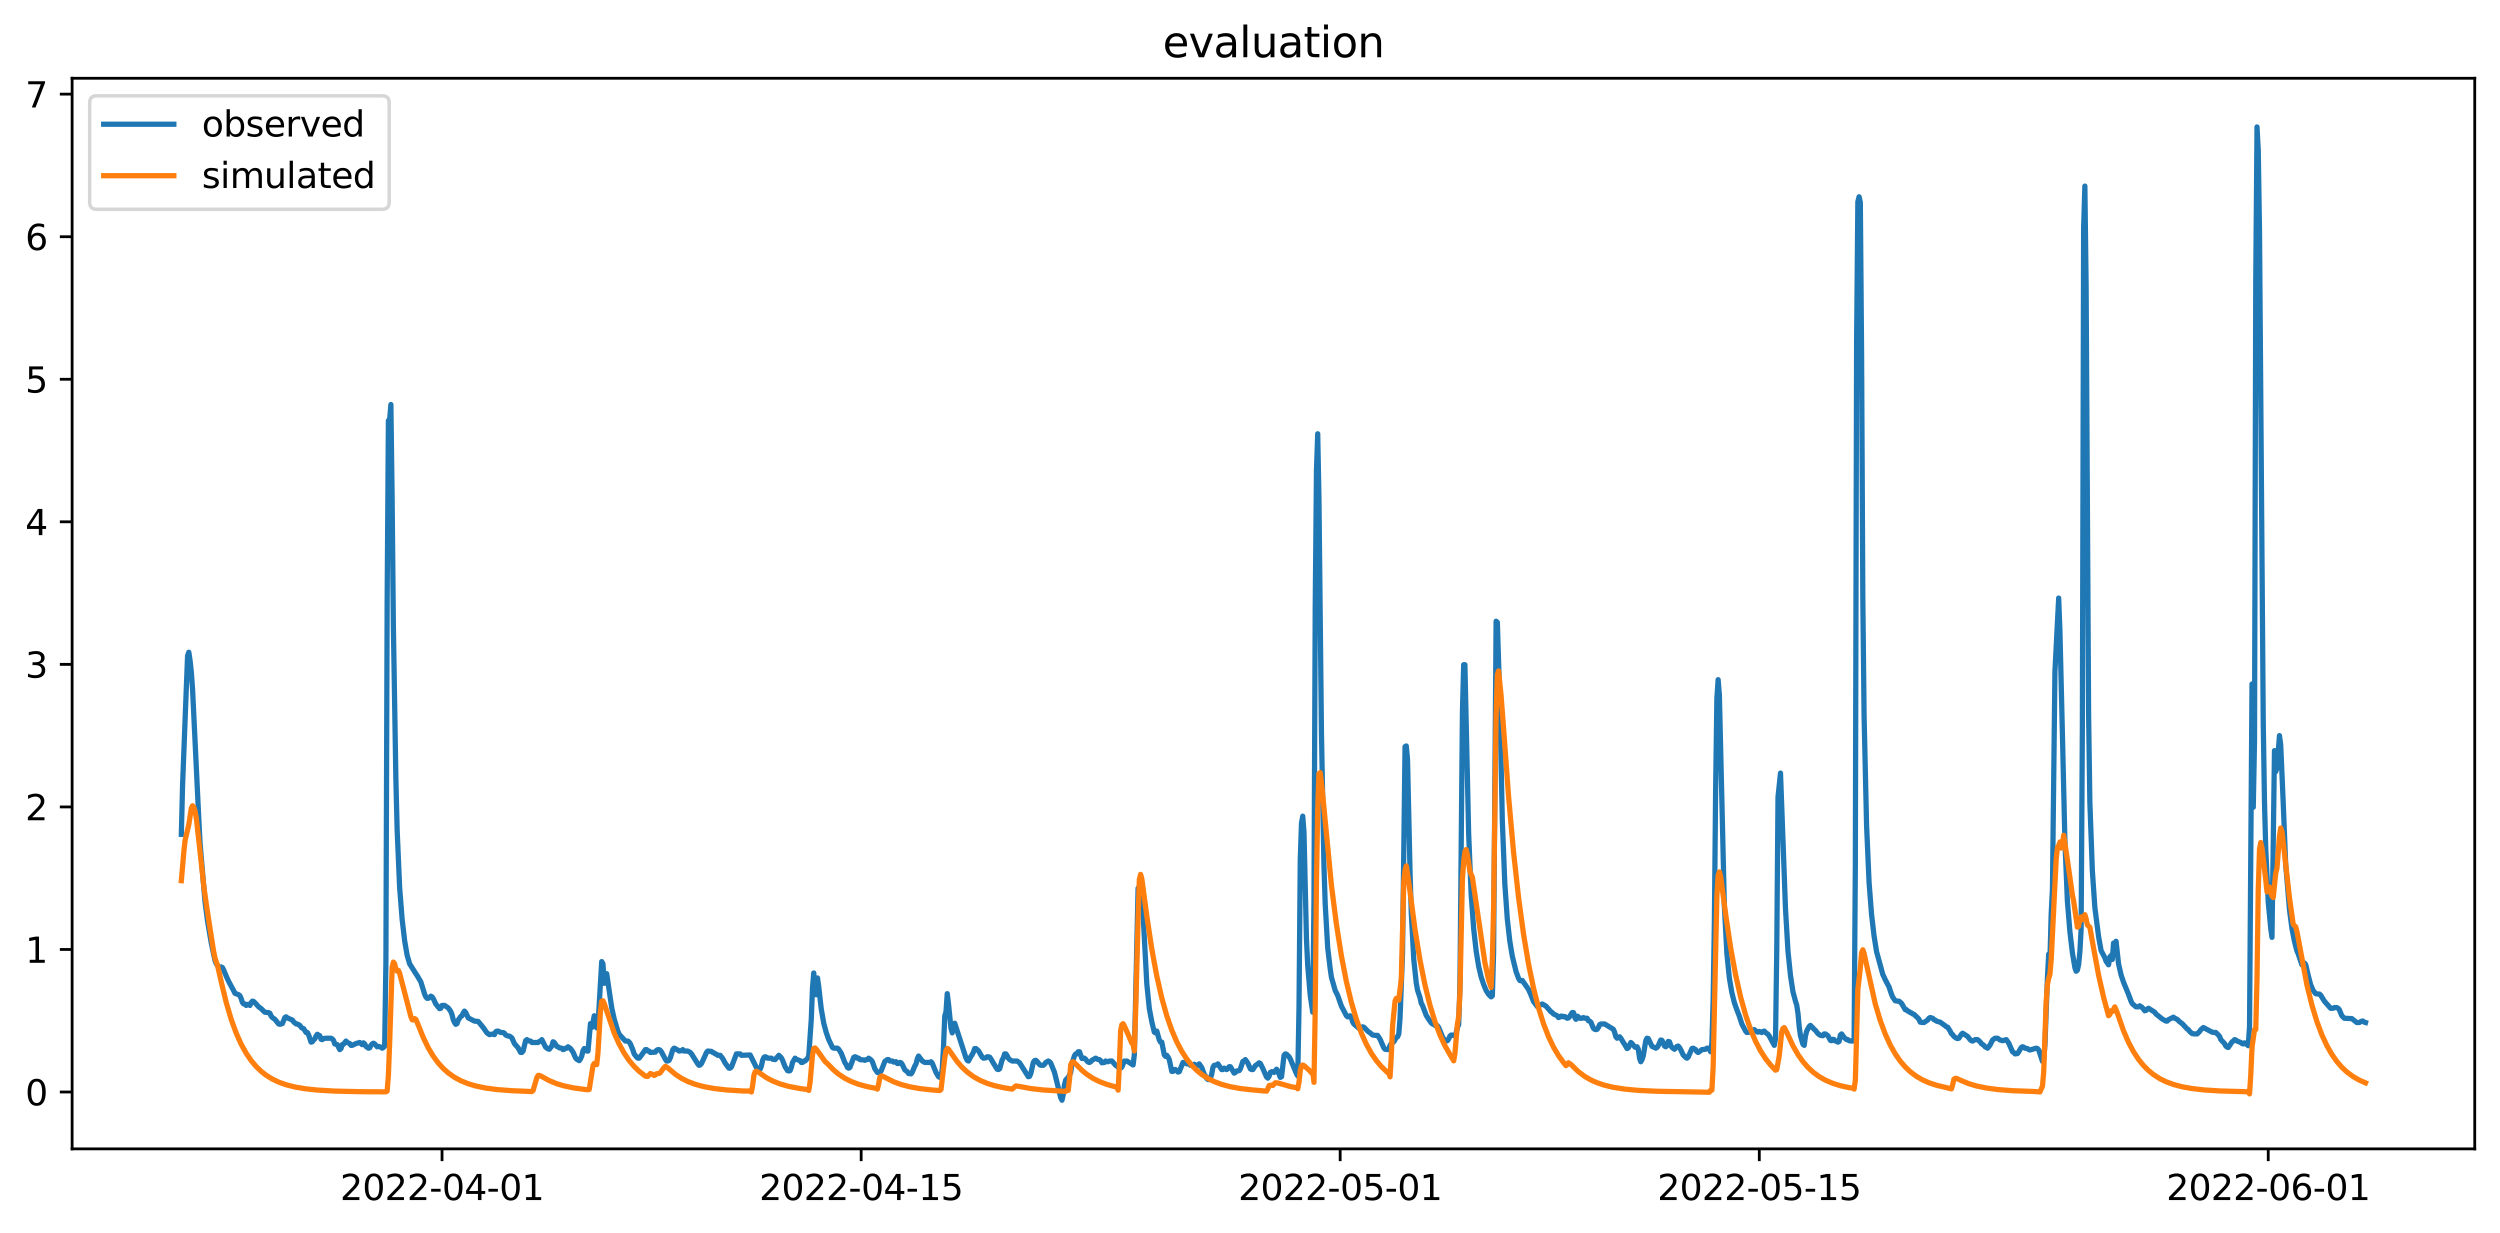 <?xml version="1.0" encoding="utf-8" standalone="no"?>
<!DOCTYPE svg PUBLIC "-//W3C//DTD SVG 1.1//EN"
  "http://www.w3.org/Graphics/SVG/1.1/DTD/svg11.dtd">
<svg xmlns:xlink="http://www.w3.org/1999/xlink" width="712.773pt" height="351.436pt" viewBox="0 0 712.773 351.436" xmlns="http://www.w3.org/2000/svg" version="1.1">
 <defs>
  <style type="text/css">*{stroke-linejoin: round; stroke-linecap: butt}</style>
 </defs>
 <g id="figure_1">
  <g id="patch_1">
   <path d="M 0 351.436 
L 712.773 351.436 
L 712.773 0 
L 0 0 
z
" style="fill: #ffffff"/>
  </g>
  <g id="axes_1">
   <g id="patch_2">
    <path d="M 20.562 327.558 
L 705.572 327.558 
L 705.572 22.318 
L 20.562 22.318 
z
" style="fill: #ffffff"/>
   </g>
   <g id="matplotlib.axis_1">
    <g id="xtick_1">
     <g id="line2d_1">
      <defs>
       <path id="md226754241" d="M 0 0 
L 0 3.5 
" style="stroke: #000000; stroke-width: 0.8"/>
      </defs>
      <g>
       <use xlink:href="#md226754241" x="126.029" y="327.558" style="stroke: #000000; stroke-width: 0.8"/>
      </g>
     </g>
     <g id="text_1">
      <!-- 2022-04-01 -->
      <g transform="translate(96.972 342.157) scale(0.1 -0.1)">
       <defs>
        <path id="DejaVuSans-32" d="M 1228 531 
L 3431 531 
L 3431 0 
L 469 0 
L 469 531 
Q 828 903 1448 1529 
Q 2069 2156 2228 2338 
Q 2531 2678 2651 2914 
Q 2772 3150 2772 3378 
Q 2772 3750 2511 3984 
Q 2250 4219 1831 4219 
Q 1534 4219 1204 4116 
Q 875 4013 500 3803 
L 500 4441 
Q 881 4594 1212 4672 
Q 1544 4750 1819 4750 
Q 2544 4750 2975 4387 
Q 3406 4025 3406 3419 
Q 3406 3131 3298 2873 
Q 3191 2616 2906 2266 
Q 2828 2175 2409 1742 
Q 1991 1309 1228 531 
z
" transform="scale(0.016)"/>
        <path id="DejaVuSans-30" d="M 2034 4250 
Q 1547 4250 1301 3770 
Q 1056 3291 1056 2328 
Q 1056 1369 1301 889 
Q 1547 409 2034 409 
Q 2525 409 2770 889 
Q 3016 1369 3016 2328 
Q 3016 3291 2770 3770 
Q 2525 4250 2034 4250 
z
M 2034 4750 
Q 2819 4750 3233 4129 
Q 3647 3509 3647 2328 
Q 3647 1150 3233 529 
Q 2819 -91 2034 -91 
Q 1250 -91 836 529 
Q 422 1150 422 2328 
Q 422 3509 836 4129 
Q 1250 4750 2034 4750 
z
" transform="scale(0.016)"/>
        <path id="DejaVuSans-2d" d="M 313 2009 
L 1997 2009 
L 1997 1497 
L 313 1497 
L 313 2009 
z
" transform="scale(0.016)"/>
        <path id="DejaVuSans-34" d="M 2419 4116 
L 825 1625 
L 2419 1625 
L 2419 4116 
z
M 2253 4666 
L 3047 4666 
L 3047 1625 
L 3713 1625 
L 3713 1100 
L 3047 1100 
L 3047 0 
L 2419 0 
L 2419 1100 
L 313 1100 
L 313 1709 
L 2253 4666 
z
" transform="scale(0.016)"/>
        <path id="DejaVuSans-31" d="M 794 531 
L 1825 531 
L 1825 4091 
L 703 3866 
L 703 4441 
L 1819 4666 
L 2450 4666 
L 2450 531 
L 3481 531 
L 3481 0 
L 794 0 
L 794 531 
z
" transform="scale(0.016)"/>
       </defs>
       <use xlink:href="#DejaVuSans-32"/>
       <use xlink:href="#DejaVuSans-30" x="63.623"/>
       <use xlink:href="#DejaVuSans-32" x="127.246"/>
       <use xlink:href="#DejaVuSans-32" x="190.869"/>
       <use xlink:href="#DejaVuSans-2d" x="254.492"/>
       <use xlink:href="#DejaVuSans-30" x="290.576"/>
       <use xlink:href="#DejaVuSans-34" x="354.199"/>
       <use xlink:href="#DejaVuSans-2d" x="417.822"/>
       <use xlink:href="#DejaVuSans-30" x="453.906"/>
       <use xlink:href="#DejaVuSans-31" x="517.529"/>
      </g>
     </g>
    </g>
    <g id="xtick_2">
     <g id="line2d_2">
      <g>
       <use xlink:href="#md226754241" x="245.526" y="327.558" style="stroke: #000000; stroke-width: 0.8"/>
      </g>
     </g>
     <g id="text_2">
      <!-- 2022-04-15 -->
      <g transform="translate(216.469 342.157) scale(0.1 -0.1)">
       <defs>
        <path id="DejaVuSans-35" d="M 691 4666 
L 3169 4666 
L 3169 4134 
L 1269 4134 
L 1269 2991 
Q 1406 3038 1543 3061 
Q 1681 3084 1819 3084 
Q 2600 3084 3056 2656 
Q 3513 2228 3513 1497 
Q 3513 744 3044 326 
Q 2575 -91 1722 -91 
Q 1428 -91 1123 -41 
Q 819 9 494 109 
L 494 744 
Q 775 591 1075 516 
Q 1375 441 1709 441 
Q 2250 441 2565 725 
Q 2881 1009 2881 1497 
Q 2881 1984 2565 2268 
Q 2250 2553 1709 2553 
Q 1456 2553 1204 2497 
Q 953 2441 691 2322 
L 691 4666 
z
" transform="scale(0.016)"/>
       </defs>
       <use xlink:href="#DejaVuSans-32"/>
       <use xlink:href="#DejaVuSans-30" x="63.623"/>
       <use xlink:href="#DejaVuSans-32" x="127.246"/>
       <use xlink:href="#DejaVuSans-32" x="190.869"/>
       <use xlink:href="#DejaVuSans-2d" x="254.492"/>
       <use xlink:href="#DejaVuSans-30" x="290.576"/>
       <use xlink:href="#DejaVuSans-34" x="354.199"/>
       <use xlink:href="#DejaVuSans-2d" x="417.822"/>
       <use xlink:href="#DejaVuSans-31" x="453.906"/>
       <use xlink:href="#DejaVuSans-35" x="517.529"/>
      </g>
     </g>
    </g>
    <g id="xtick_3">
     <g id="line2d_3">
      <g>
       <use xlink:href="#md226754241" x="382.095" y="327.558" style="stroke: #000000; stroke-width: 0.8"/>
      </g>
     </g>
     <g id="text_3">
      <!-- 2022-05-01 -->
      <g transform="translate(353.037 342.157) scale(0.1 -0.1)">
       <use xlink:href="#DejaVuSans-32"/>
       <use xlink:href="#DejaVuSans-30" x="63.623"/>
       <use xlink:href="#DejaVuSans-32" x="127.246"/>
       <use xlink:href="#DejaVuSans-32" x="190.869"/>
       <use xlink:href="#DejaVuSans-2d" x="254.492"/>
       <use xlink:href="#DejaVuSans-30" x="290.576"/>
       <use xlink:href="#DejaVuSans-35" x="354.199"/>
       <use xlink:href="#DejaVuSans-2d" x="417.822"/>
       <use xlink:href="#DejaVuSans-30" x="453.906"/>
       <use xlink:href="#DejaVuSans-31" x="517.529"/>
      </g>
     </g>
    </g>
    <g id="xtick_4">
     <g id="line2d_4">
      <g>
       <use xlink:href="#md226754241" x="501.592" y="327.558" style="stroke: #000000; stroke-width: 0.8"/>
      </g>
     </g>
     <g id="text_4">
      <!-- 2022-05-15 -->
      <g transform="translate(472.534 342.157) scale(0.1 -0.1)">
       <use xlink:href="#DejaVuSans-32"/>
       <use xlink:href="#DejaVuSans-30" x="63.623"/>
       <use xlink:href="#DejaVuSans-32" x="127.246"/>
       <use xlink:href="#DejaVuSans-32" x="190.869"/>
       <use xlink:href="#DejaVuSans-2d" x="254.492"/>
       <use xlink:href="#DejaVuSans-30" x="290.576"/>
       <use xlink:href="#DejaVuSans-35" x="354.199"/>
       <use xlink:href="#DejaVuSans-2d" x="417.822"/>
       <use xlink:href="#DejaVuSans-31" x="453.906"/>
       <use xlink:href="#DejaVuSans-35" x="517.529"/>
      </g>
     </g>
    </g>
    <g id="xtick_5">
     <g id="line2d_5">
      <g>
       <use xlink:href="#md226754241" x="646.695" y="327.558" style="stroke: #000000; stroke-width: 0.8"/>
      </g>
     </g>
     <g id="text_5">
      <!-- 2022-06-01 -->
      <g transform="translate(617.637 342.157) scale(0.1 -0.1)">
       <defs>
        <path id="DejaVuSans-36" d="M 2113 2584 
Q 1688 2584 1439 2293 
Q 1191 2003 1191 1497 
Q 1191 994 1439 701 
Q 1688 409 2113 409 
Q 2538 409 2786 701 
Q 3034 994 3034 1497 
Q 3034 2003 2786 2293 
Q 2538 2584 2113 2584 
z
M 3366 4563 
L 3366 3988 
Q 3128 4100 2886 4159 
Q 2644 4219 2406 4219 
Q 1781 4219 1451 3797 
Q 1122 3375 1075 2522 
Q 1259 2794 1537 2939 
Q 1816 3084 2150 3084 
Q 2853 3084 3261 2657 
Q 3669 2231 3669 1497 
Q 3669 778 3244 343 
Q 2819 -91 2113 -91 
Q 1303 -91 875 529 
Q 447 1150 447 2328 
Q 447 3434 972 4092 
Q 1497 4750 2381 4750 
Q 2619 4750 2861 4703 
Q 3103 4656 3366 4563 
z
" transform="scale(0.016)"/>
       </defs>
       <use xlink:href="#DejaVuSans-32"/>
       <use xlink:href="#DejaVuSans-30" x="63.623"/>
       <use xlink:href="#DejaVuSans-32" x="127.246"/>
       <use xlink:href="#DejaVuSans-32" x="190.869"/>
       <use xlink:href="#DejaVuSans-2d" x="254.492"/>
       <use xlink:href="#DejaVuSans-30" x="290.576"/>
       <use xlink:href="#DejaVuSans-36" x="354.199"/>
       <use xlink:href="#DejaVuSans-2d" x="417.822"/>
       <use xlink:href="#DejaVuSans-30" x="453.906"/>
       <use xlink:href="#DejaVuSans-31" x="517.529"/>
      </g>
     </g>
    </g>
   </g>
   <g id="matplotlib.axis_2">
    <g id="ytick_1">
     <g id="line2d_6">
      <defs>
       <path id="m9dbd2b0f3a" d="M 0 0 
L -3.5 0 
" style="stroke: #000000; stroke-width: 0.8"/>
      </defs>
      <g>
       <use xlink:href="#m9dbd2b0f3a" x="20.562" y="311.347" style="stroke: #000000; stroke-width: 0.8"/>
      </g>
     </g>
     <g id="text_6">
      <!-- 0 -->
      <g transform="translate(7.2 315.146) scale(0.1 -0.1)">
       <use xlink:href="#DejaVuSans-30"/>
      </g>
     </g>
    </g>
    <g id="ytick_2">
     <g id="line2d_7">
      <g>
       <use xlink:href="#m9dbd2b0f3a" x="20.562" y="270.703" style="stroke: #000000; stroke-width: 0.8"/>
      </g>
     </g>
     <g id="text_7">
      <!-- 1 -->
      <g transform="translate(7.2 274.503) scale(0.1 -0.1)">
       <use xlink:href="#DejaVuSans-31"/>
      </g>
     </g>
    </g>
    <g id="ytick_3">
     <g id="line2d_8">
      <g>
       <use xlink:href="#m9dbd2b0f3a" x="20.562" y="230.06" style="stroke: #000000; stroke-width: 0.8"/>
      </g>
     </g>
     <g id="text_8">
      <!-- 2 -->
      <g transform="translate(7.2 233.86) scale(0.1 -0.1)">
       <use xlink:href="#DejaVuSans-32"/>
      </g>
     </g>
    </g>
    <g id="ytick_4">
     <g id="line2d_9">
      <g>
       <use xlink:href="#m9dbd2b0f3a" x="20.562" y="189.417" style="stroke: #000000; stroke-width: 0.8"/>
      </g>
     </g>
     <g id="text_9">
      <!-- 3 -->
      <g transform="translate(7.2 193.216) scale(0.1 -0.1)">
       <defs>
        <path id="DejaVuSans-33" d="M 2597 2516 
Q 3050 2419 3304 2112 
Q 3559 1806 3559 1356 
Q 3559 666 3084 287 
Q 2609 -91 1734 -91 
Q 1441 -91 1130 -33 
Q 819 25 488 141 
L 488 750 
Q 750 597 1062 519 
Q 1375 441 1716 441 
Q 2309 441 2620 675 
Q 2931 909 2931 1356 
Q 2931 1769 2642 2001 
Q 2353 2234 1838 2234 
L 1294 2234 
L 1294 2753 
L 1863 2753 
Q 2328 2753 2575 2939 
Q 2822 3125 2822 3475 
Q 2822 3834 2567 4026 
Q 2313 4219 1838 4219 
Q 1578 4219 1281 4162 
Q 984 4106 628 3988 
L 628 4550 
Q 988 4650 1302 4700 
Q 1616 4750 1894 4750 
Q 2613 4750 3031 4423 
Q 3450 4097 3450 3541 
Q 3450 3153 3228 2886 
Q 3006 2619 2597 2516 
z
" transform="scale(0.016)"/>
       </defs>
       <use xlink:href="#DejaVuSans-33"/>
      </g>
     </g>
    </g>
    <g id="ytick_5">
     <g id="line2d_10">
      <g>
       <use xlink:href="#m9dbd2b0f3a" x="20.562" y="148.774" style="stroke: #000000; stroke-width: 0.8"/>
      </g>
     </g>
     <g id="text_10">
      <!-- 4 -->
      <g transform="translate(7.2 152.573) scale(0.1 -0.1)">
       <use xlink:href="#DejaVuSans-34"/>
      </g>
     </g>
    </g>
    <g id="ytick_6">
     <g id="line2d_11">
      <g>
       <use xlink:href="#m9dbd2b0f3a" x="20.562" y="108.131" style="stroke: #000000; stroke-width: 0.8"/>
      </g>
     </g>
     <g id="text_11">
      <!-- 5 -->
      <g transform="translate(7.2 111.93) scale(0.1 -0.1)">
       <use xlink:href="#DejaVuSans-35"/>
      </g>
     </g>
    </g>
    <g id="ytick_7">
     <g id="line2d_12">
      <g>
       <use xlink:href="#m9dbd2b0f3a" x="20.562" y="67.488" style="stroke: #000000; stroke-width: 0.8"/>
      </g>
     </g>
     <g id="text_12">
      <!-- 6 -->
      <g transform="translate(7.2 71.287) scale(0.1 -0.1)">
       <use xlink:href="#DejaVuSans-36"/>
      </g>
     </g>
    </g>
    <g id="ytick_8">
     <g id="line2d_13">
      <g>
       <use xlink:href="#m9dbd2b0f3a" x="20.562" y="26.845" style="stroke: #000000; stroke-width: 0.8"/>
      </g>
     </g>
     <g id="text_13">
      <!-- 7 -->
      <g transform="translate(7.2 30.644) scale(0.1 -0.1)">
       <defs>
        <path id="DejaVuSans-37" d="M 525 4666 
L 3525 4666 
L 3525 4397 
L 1831 0 
L 1172 0 
L 2766 4134 
L 525 4134 
L 525 4666 
z
" transform="scale(0.016)"/>
       </defs>
       <use xlink:href="#DejaVuSans-37"/>
      </g>
     </g>
    </g>
   </g>
   <g id="line2d_14">
    <path d="M 51.699 237.884 
L 52.055 223.761 
L 53.478 186.979 
L 53.833 185.963 
L 54.189 188.3 
L 54.544 191.551 
L 54.9 196.53 
L 56.678 233.515 
L 57.034 240.323 
L 58.457 257.19 
L 59.168 262.575 
L 60.235 268.875 
L 61.302 273.853 
L 61.657 274.768 
L 62.369 275.682 
L 63.08 275.682 
L 63.436 275.885 
L 63.791 276.597 
L 64.503 278.324 
L 65.214 279.848 
L 66.636 282.49 
L 66.992 283.201 
L 68.059 283.608 
L 68.415 283.912 
L 68.77 284.725 
L 69.126 285.843 
L 69.482 286.249 
L 69.837 286.249 
L 70.193 286.656 
L 70.549 286.351 
L 70.904 286.351 
L 71.26 286.656 
L 71.616 285.843 
L 71.971 285.437 
L 72.327 285.538 
L 73.038 286.249 
L 73.749 287.062 
L 74.461 287.57 
L 75.172 288.282 
L 75.528 288.586 
L 76.239 288.688 
L 76.595 288.688 
L 76.95 288.891 
L 77.306 289.704 
L 77.661 290.111 
L 78.373 290.619 
L 79.44 291.94 
L 79.795 292.041 
L 80.507 291.838 
L 81.218 290.111 
L 81.574 289.907 
L 81.929 290.212 
L 82.641 290.517 
L 83.352 290.822 
L 83.707 291.33 
L 84.419 291.94 
L 84.774 291.94 
L 85.486 292.346 
L 85.841 292.854 
L 86.197 293.159 
L 86.553 293.26 
L 87.264 294.378 
L 87.62 294.378 
L 87.975 294.988 
L 88.687 297.122 
L 89.042 297.02 
L 89.398 296.512 
L 89.753 296.207 
L 90.109 295.394 
L 90.465 294.886 
L 91.176 295.293 
L 91.532 296.309 
L 91.887 296.41 
L 92.243 296.105 
L 92.954 296.004 
L 94.377 296.004 
L 94.732 296.207 
L 95.088 296.613 
L 95.444 297.63 
L 96.155 297.833 
L 96.866 299.255 
L 97.222 298.95 
L 97.578 297.833 
L 97.933 297.731 
L 98.645 296.817 
L 99 297.223 
L 99.712 297.528 
L 100.067 298.036 
L 100.423 298.036 
L 101.49 297.528 
L 102.557 297.223 
L 103.268 297.833 
L 103.624 297.325 
L 103.979 297.63 
L 104.335 298.341 
L 105.046 298.849 
L 105.402 298.747 
L 105.758 298.036 
L 106.113 297.63 
L 106.469 297.426 
L 106.824 297.63 
L 107.536 298.442 
L 107.891 298.341 
L 108.603 298.544 
L 108.958 298.849 
L 109.314 298.646 
L 109.67 298.239 
L 110.025 274.463 
L 110.381 171.331 
L 110.737 119.918 
L 111.092 119.613 
L 111.448 115.345 
L 111.804 142.373 
L 112.159 178.85 
L 112.87 222.237 
L 113.226 236.563 
L 113.937 253.024 
L 114.649 262.067 
L 115.36 268.163 
L 116.071 272.329 
L 116.783 274.768 
L 118.561 277.613 
L 118.916 278.121 
L 119.628 279.34 
L 119.983 279.95 
L 121.05 283.404 
L 121.406 284.217 
L 121.762 284.624 
L 122.117 284.624 
L 122.473 284.421 
L 122.829 284.014 
L 123.184 284.217 
L 123.54 284.725 
L 124.251 286.249 
L 125.318 287.57 
L 125.674 287.469 
L 126.029 286.656 
L 126.741 286.656 
L 127.808 287.367 
L 128.519 288.383 
L 128.875 289.298 
L 129.23 290.72 
L 129.586 291.533 
L 129.941 292.041 
L 130.297 291.838 
L 130.653 290.822 
L 131.364 289.806 
L 131.72 289.603 
L 132.075 288.79 
L 132.431 288.282 
L 132.787 288.688 
L 133.498 290.212 
L 135.276 291.127 
L 136.343 291.228 
L 137.766 292.956 
L 138.833 294.48 
L 139.544 294.988 
L 140.611 294.785 
L 140.966 294.988 
L 141.322 294.175 
L 141.678 293.972 
L 142.033 293.972 
L 142.745 294.378 
L 143.456 294.378 
L 143.812 294.581 
L 144.167 295.089 
L 144.879 295.394 
L 145.234 295.394 
L 145.946 295.902 
L 146.657 297.528 
L 147.724 298.747 
L 148.435 300.068 
L 148.791 300.068 
L 149.146 299.662 
L 149.858 296.715 
L 150.213 296.41 
L 150.925 296.817 
L 151.28 296.817 
L 151.636 297.223 
L 153.414 297.223 
L 153.77 296.918 
L 154.125 296.817 
L 154.481 296.41 
L 155.192 297.833 
L 155.548 298.544 
L 156.259 299.052 
L 156.615 299.154 
L 157.326 298.239 
L 157.682 297.02 
L 158.038 297.223 
L 158.749 298.341 
L 159.104 298.442 
L 159.46 298.747 
L 160.171 298.849 
L 160.527 299.255 
L 160.883 299.154 
L 161.238 298.849 
L 161.594 298.849 
L 161.95 298.442 
L 162.661 298.95 
L 163.372 299.967 
L 164.083 301.592 
L 164.439 301.999 
L 165.15 302.405 
L 165.506 301.897 
L 165.862 301.084 
L 166.217 299.56 
L 166.573 298.95 
L 167.284 299.662 
L 167.64 299.662 
L 168.351 291.838 
L 168.707 292.956 
L 169.063 291.533 
L 169.418 289.603 
L 170.129 293.057 
L 170.485 292.346 
L 171.552 274.158 
L 171.908 274.768 
L 172.263 280.356 
L 172.619 279.95 
L 172.975 277.613 
L 174.397 287.266 
L 175.109 290.517 
L 176.175 294.073 
L 176.531 294.886 
L 178.309 296.817 
L 179.021 296.817 
L 179.376 297.122 
L 179.732 297.63 
L 180.443 299.357 
L 180.799 300.475 
L 181.51 301.389 
L 181.866 301.694 
L 182.221 301.694 
L 182.933 300.779 
L 184 299.255 
L 184.355 299.255 
L 184.711 299.662 
L 185.067 299.662 
L 185.422 300.068 
L 186.845 299.967 
L 187.2 299.458 
L 187.556 299.255 
L 187.912 299.255 
L 188.267 299.458 
L 188.623 299.967 
L 189.69 301.999 
L 190.046 302.507 
L 190.401 302.507 
L 190.757 302.304 
L 191.113 301.592 
L 191.824 299.255 
L 192.18 298.849 
L 192.535 298.95 
L 192.891 299.255 
L 193.246 299.357 
L 193.602 299.662 
L 194.313 299.56 
L 194.669 299.255 
L 195.025 299.662 
L 196.092 299.662 
L 196.803 300.068 
L 197.159 300.475 
L 198.937 303.32 
L 199.292 303.726 
L 199.648 303.624 
L 200.004 303.218 
L 201.071 300.881 
L 201.426 300.068 
L 201.782 299.662 
L 202.849 299.763 
L 203.205 300.068 
L 203.56 300.17 
L 203.916 300.475 
L 204.272 300.576 
L 204.627 300.881 
L 205.338 300.881 
L 206.05 301.795 
L 206.761 303.116 
L 207.828 304.539 
L 208.184 304.539 
L 208.539 304.234 
L 209.962 300.475 
L 211.029 300.475 
L 211.384 300.881 
L 213.874 300.779 
L 215.652 304.336 
L 216.008 304.742 
L 216.363 304.945 
L 216.719 304.844 
L 217.075 303.929 
L 217.43 302.304 
L 217.786 301.491 
L 218.142 301.287 
L 218.497 301.389 
L 218.853 301.694 
L 219.92 301.694 
L 220.276 301.999 
L 220.987 302.1 
L 222.054 300.881 
L 222.765 301.592 
L 223.121 302.304 
L 223.832 304.132 
L 224.543 305.25 
L 224.899 305.352 
L 225.255 305.25 
L 225.61 304.336 
L 225.966 302.913 
L 226.677 301.694 
L 227.033 301.999 
L 228.1 302.405 
L 228.455 302.913 
L 228.811 302.913 
L 229.167 302.507 
L 229.522 302.507 
L 230.234 301.795 
L 230.589 300.983 
L 231.301 290.619 
L 231.656 281.576 
L 232.012 277.41 
L 232.368 282.998 
L 232.723 283.608 
L 233.079 278.832 
L 233.434 281.372 
L 234.146 287.672 
L 234.857 291.736 
L 235.568 294.378 
L 236.28 296.41 
L 237.347 298.646 
L 237.702 298.849 
L 238.769 298.849 
L 239.125 299.154 
L 239.836 300.271 
L 240.903 303.015 
L 241.259 303.523 
L 241.614 304.336 
L 241.97 304.539 
L 242.326 304.336 
L 243.393 301.491 
L 243.748 301.287 
L 244.104 301.389 
L 244.46 301.694 
L 244.815 301.694 
L 245.171 302.1 
L 246.238 302.202 
L 246.593 302.304 
L 246.949 302.1 
L 247.305 302.1 
L 247.66 301.694 
L 248.372 302.202 
L 248.727 302.71 
L 249.439 304.742 
L 250.15 305.758 
L 250.506 305.86 
L 250.861 305.758 
L 251.217 305.352 
L 252.284 302.608 
L 252.995 302.1 
L 253.351 302.1 
L 253.706 302.507 
L 254.418 302.507 
L 254.773 302.812 
L 255.485 302.71 
L 255.84 303.218 
L 256.196 303.218 
L 256.551 302.913 
L 256.907 303.015 
L 257.263 303.523 
L 257.974 305.047 
L 258.685 305.555 
L 259.041 306.063 
L 259.752 306.165 
L 260.108 305.657 
L 260.819 303.929 
L 261.175 303.32 
L 261.531 301.897 
L 261.886 301.084 
L 262.953 302.507 
L 263.664 302.913 
L 265.087 302.913 
L 265.443 302.71 
L 265.798 303.116 
L 266.865 305.758 
L 267.577 306.977 
L 267.932 307.181 
L 268.288 307.181 
L 268.643 304.742 
L 268.999 298.544 
L 269.355 289.704 
L 269.71 288.485 
L 270.066 283.303 
L 270.422 286.148 
L 271.133 293.159 
L 271.489 294.48 
L 271.844 292.346 
L 272.2 291.736 
L 275.401 301.592 
L 275.756 302.304 
L 276.112 302.507 
L 276.823 301.186 
L 277.179 300.678 
L 277.535 299.967 
L 277.89 298.95 
L 278.246 298.95 
L 278.957 299.56 
L 280.024 301.389 
L 280.38 301.694 
L 281.091 301.592 
L 281.447 301.287 
L 282.158 301.389 
L 282.514 301.897 
L 283.225 303.116 
L 284.292 304.844 
L 284.648 304.945 
L 285.003 304.742 
L 285.714 302.202 
L 286.07 301.592 
L 286.426 300.475 
L 286.781 300.475 
L 287.137 300.983 
L 287.493 301.694 
L 287.848 302.1 
L 288.56 302.507 
L 289.982 302.507 
L 290.694 303.015 
L 291.405 304.132 
L 293.183 306.977 
L 293.539 306.876 
L 293.894 306.063 
L 294.606 302.913 
L 294.961 302.405 
L 295.317 302.304 
L 295.673 302.608 
L 296.384 303.523 
L 296.739 303.726 
L 297.451 303.726 
L 297.806 303.421 
L 298.162 302.913 
L 298.873 302.507 
L 299.229 302.71 
L 299.585 303.116 
L 300.652 305.758 
L 302.43 312.972 
L 302.785 313.684 
L 303.141 312.058 
L 303.497 309.213 
L 303.852 307.892 
L 304.564 307.181 
L 305.275 305.758 
L 305.631 303.218 
L 306.342 300.983 
L 306.698 300.475 
L 307.053 300.475 
L 307.409 299.865 
L 307.765 299.865 
L 308.476 301.795 
L 309.187 301.694 
L 309.543 301.999 
L 309.898 302.507 
L 310.254 302.812 
L 310.61 302.913 
L 310.965 302.71 
L 311.321 302.304 
L 312.388 301.694 
L 313.099 302.1 
L 313.455 302.1 
L 313.811 302.405 
L 314.166 303.015 
L 314.877 302.913 
L 315.233 302.507 
L 315.589 302.71 
L 315.944 302.71 
L 316.3 302.507 
L 317.011 302.507 
L 318.078 303.726 
L 318.79 304.234 
L 319.145 304.539 
L 319.501 304.539 
L 319.856 304.234 
L 320.568 302.507 
L 320.923 302.608 
L 321.279 302.507 
L 323.057 303.624 
L 323.413 300.678 
L 324.48 253.227 
L 324.836 257.799 
L 325.191 253.735 
L 325.547 254.141 
L 326.969 280.559 
L 327.681 287.57 
L 328.392 291.33 
L 329.103 294.276 
L 329.459 294.48 
L 329.815 293.972 
L 330.526 296.512 
L 330.882 297.122 
L 331.237 297.122 
L 331.948 300.779 
L 332.304 301.186 
L 332.66 300.881 
L 333.015 301.389 
L 333.371 302.1 
L 334.082 305.453 
L 334.438 305.453 
L 334.794 304.945 
L 335.149 304.945 
L 335.861 305.657 
L 336.216 305.555 
L 337.283 302.913 
L 337.639 302.913 
L 338.35 303.32 
L 339.061 303.32 
L 339.417 303.726 
L 340.128 303.828 
L 340.484 303.421 
L 341.195 303.929 
L 341.907 303.32 
L 342.618 304.336 
L 343.329 306.266 
L 343.685 306.774 
L 344.04 307.486 
L 344.396 307.79 
L 344.752 307.79 
L 345.107 307.384 
L 345.463 306.266 
L 345.819 304.336 
L 346.174 303.726 
L 346.886 303.624 
L 347.241 303.32 
L 348.308 304.945 
L 348.664 304.945 
L 349.019 304.539 
L 349.731 304.945 
L 350.086 304.64 
L 350.442 304.132 
L 350.798 304.132 
L 351.865 305.961 
L 352.22 305.758 
L 352.576 305.352 
L 353.287 305.25 
L 353.643 304.742 
L 354.354 302.608 
L 354.71 302.507 
L 355.065 302.1 
L 355.777 303.116 
L 356.488 304.742 
L 356.844 304.945 
L 357.199 304.945 
L 357.911 303.828 
L 358.622 303.32 
L 358.978 303.015 
L 359.333 303.218 
L 360.045 304.64 
L 361.111 307.079 
L 361.467 307.384 
L 361.823 306.876 
L 362.178 305.758 
L 362.534 305.555 
L 362.89 305.555 
L 363.245 305.758 
L 363.957 304.844 
L 364.312 305.352 
L 365.024 307.181 
L 365.379 306.977 
L 366.09 300.881 
L 366.446 300.475 
L 366.802 300.576 
L 367.513 301.287 
L 367.869 301.897 
L 369.647 306.165 
L 370.003 306.774 
L 370.358 287.266 
L 370.714 245.2 
L 371.07 234.633 
L 371.425 232.702 
L 371.781 237.376 
L 372.492 267.96 
L 372.848 275.377 
L 373.559 283.811 
L 374.27 288.586 
L 374.626 256.783 
L 374.982 173.058 
L 375.337 134.143 
L 375.693 123.677 
L 376.049 142.271 
L 376.76 209.028 
L 377.471 246.826 
L 377.827 257.698 
L 378.538 270.195 
L 379.249 276.19 
L 379.605 278.629 
L 380.672 282.388 
L 381.383 283.811 
L 382.45 286.859 
L 383.873 289.603 
L 384.228 289.907 
L 384.584 289.907 
L 384.94 289.603 
L 385.295 290.111 
L 385.651 291.33 
L 386.007 291.94 
L 387.429 293.159 
L 387.785 293.159 
L 388.496 292.752 
L 388.852 292.854 
L 389.563 293.565 
L 389.919 293.972 
L 390.63 294.48 
L 391.341 295.089 
L 392.053 295.191 
L 392.764 295.191 
L 393.475 296.309 
L 394.542 298.747 
L 394.898 299.154 
L 395.609 299.255 
L 395.965 299.052 
L 396.32 298.036 
L 396.676 297.528 
L 397.387 297.02 
L 398.099 295.801 
L 398.454 295.597 
L 398.81 294.785 
L 399.166 290.212 
L 399.877 271.72 
L 400.588 212.889 
L 400.944 212.685 
L 401.299 216.547 
L 402.011 248.35 
L 402.366 260.339 
L 403.078 273.548 
L 403.789 280.255 
L 404.145 282.287 
L 404.856 284.421 
L 405.212 286.046 
L 405.567 286.656 
L 406.634 289.501 
L 407.345 290.619 
L 408.057 291.635 
L 408.412 291.94 
L 408.768 292.041 
L 409.124 292.346 
L 409.835 292.448 
L 410.191 292.956 
L 411.258 295.597 
L 411.613 296.207 
L 412.324 296.817 
L 412.68 296.715 
L 413.036 296.207 
L 413.391 295.394 
L 413.747 295.089 
L 414.814 295.293 
L 415.17 294.378 
L 415.525 292.956 
L 415.881 292.143 
L 416.237 281.067 
L 416.948 203.134 
L 417.304 189.519 
L 417.659 189.519 
L 418.726 237.681 
L 419.437 254.853 
L 420.149 264.709 
L 420.86 271.11 
L 421.571 275.479 
L 422.283 278.527 
L 422.994 280.661 
L 423.705 282.388 
L 424.416 283.506 
L 425.128 284.217 
L 425.483 283.912 
L 425.839 271.618 
L 426.55 177.123 
L 426.906 177.428 
L 427.617 199.984 
L 428.329 234.226 
L 429.04 252.008 
L 429.751 262.067 
L 430.462 268.366 
L 431.174 272.634 
L 432.241 277.003 
L 432.952 278.934 
L 433.308 279.543 
L 433.663 279.645 
L 434.019 279.543 
L 435.797 282.084 
L 436.508 283.709 
L 437.22 285.538 
L 437.931 286.453 
L 438.287 286.961 
L 439.709 286.249 
L 440.776 286.859 
L 442.199 288.485 
L 442.554 288.688 
L 442.91 289.094 
L 443.977 289.603 
L 444.333 290.111 
L 444.688 290.009 
L 445.044 289.704 
L 445.4 289.704 
L 445.755 289.907 
L 446.111 289.806 
L 446.822 290.314 
L 447.178 290.212 
L 447.533 289.806 
L 448.245 288.688 
L 448.6 288.688 
L 448.956 290.009 
L 449.312 290.619 
L 449.667 289.704 
L 450.023 289.907 
L 450.379 290.314 
L 451.09 290.314 
L 451.446 290.111 
L 451.801 290.314 
L 452.512 290.314 
L 452.868 291.025 
L 453.224 291.127 
L 453.579 291.431 
L 454.291 293.159 
L 454.646 293.464 
L 455.002 293.565 
L 455.358 293.464 
L 455.713 292.956 
L 456.069 292.143 
L 456.425 291.94 
L 457.492 291.94 
L 459.981 293.464 
L 460.337 294.276 
L 460.692 295.597 
L 461.048 296.004 
L 461.759 295.597 
L 462.115 296.004 
L 462.826 297.223 
L 463.182 297.731 
L 463.893 298.95 
L 464.249 298.747 
L 464.96 297.223 
L 465.316 297.528 
L 466.027 298.442 
L 466.383 298.646 
L 466.738 298.442 
L 467.094 299.154 
L 467.45 301.694 
L 467.805 302.71 
L 468.161 302.1 
L 468.517 300.983 
L 469.228 296.715 
L 469.584 296.004 
L 469.939 296.105 
L 471.006 298.341 
L 471.717 298.646 
L 472.073 298.849 
L 472.429 298.646 
L 472.784 298.138 
L 473.496 296.512 
L 473.851 296.613 
L 474.563 298.239 
L 474.918 298.442 
L 475.274 298.138 
L 475.629 296.918 
L 475.985 297.02 
L 476.341 298.036 
L 476.696 298.646 
L 477.408 299.154 
L 478.119 298.341 
L 478.475 298.239 
L 478.83 298.646 
L 479.186 299.255 
L 479.897 300.779 
L 480.609 301.491 
L 480.964 301.694 
L 481.32 301.389 
L 482.031 299.763 
L 482.387 298.95 
L 482.742 298.849 
L 483.454 299.255 
L 483.809 299.865 
L 484.165 300.068 
L 484.876 299.56 
L 485.232 299.255 
L 486.299 299.154 
L 486.655 298.849 
L 487.01 298.849 
L 487.366 299.052 
L 487.721 299.865 
L 488.077 297.325 
L 488.433 284.929 
L 488.788 262.575 
L 489.144 224.878 
L 489.5 199.07 
L 489.855 193.786 
L 490.211 198.156 
L 491.634 258.409 
L 492.345 271.821 
L 493.056 278.832 
L 493.767 282.998 
L 494.479 285.843 
L 495.19 287.875 
L 495.901 289.704 
L 496.613 291.94 
L 497.68 293.972 
L 498.035 294.378 
L 498.746 294.276 
L 499.102 293.87 
L 500.169 293.565 
L 500.88 294.175 
L 501.236 294.276 
L 501.592 294.073 
L 502.303 294.378 
L 502.659 294.073 
L 503.014 293.972 
L 503.37 294.378 
L 504.081 294.886 
L 504.437 295.394 
L 505.859 298.036 
L 506.215 296.105 
L 506.571 270.805 
L 506.926 227.215 
L 507.638 220.408 
L 509.06 259.12 
L 509.772 271.212 
L 510.483 278.121 
L 511.194 282.795 
L 511.905 285.437 
L 512.261 286.554 
L 512.617 288.891 
L 512.972 292.752 
L 513.328 295.293 
L 514.039 297.731 
L 514.395 298.036 
L 514.751 295.394 
L 515.106 293.972 
L 515.818 292.651 
L 516.173 292.346 
L 517.24 293.464 
L 517.596 293.768 
L 518.307 294.683 
L 519.018 295.191 
L 519.73 295.293 
L 520.085 294.785 
L 520.441 294.785 
L 521.152 295.293 
L 521.863 296.613 
L 522.219 296.715 
L 522.575 296.309 
L 522.93 296.41 
L 523.286 296.817 
L 523.642 296.817 
L 523.997 297.122 
L 524.353 296.918 
L 524.709 295.089 
L 525.064 294.785 
L 525.776 295.801 
L 526.487 296.41 
L 526.843 296.41 
L 527.198 296.715 
L 527.909 296.817 
L 528.265 296.817 
L 528.621 296.613 
L 528.976 246.419 
L 529.332 97.869 
L 529.688 57.53 
L 530.043 56.108 
L 530.399 57.734 
L 530.755 100.917 
L 531.11 170.925 
L 531.466 204.049 
L 532.177 235.344 
L 532.889 251.601 
L 533.6 260.746 
L 534.311 266.842 
L 535.022 271.313 
L 536.801 277.816 
L 537.512 279.34 
L 538.579 281.372 
L 539.29 283.506 
L 539.646 284.319 
L 540.357 285.335 
L 541.068 285.437 
L 541.424 285.437 
L 542.135 286.046 
L 543.202 287.875 
L 543.558 287.875 
L 543.914 288.282 
L 544.269 288.383 
L 544.625 288.688 
L 544.98 288.79 
L 545.336 289.094 
L 545.692 289.196 
L 546.759 290.212 
L 547.114 290.619 
L 547.47 291.431 
L 548.181 291.533 
L 548.537 291.533 
L 549.604 290.822 
L 549.96 290.314 
L 550.315 290.111 
L 551.026 290.314 
L 551.382 290.72 
L 551.738 290.822 
L 552.093 291.127 
L 553.16 291.431 
L 553.872 291.94 
L 554.583 292.448 
L 554.939 292.752 
L 555.294 292.854 
L 556.006 293.972 
L 556.361 294.683 
L 556.717 294.988 
L 557.072 295.496 
L 557.784 296.004 
L 558.139 296.105 
L 558.495 296.004 
L 559.206 294.886 
L 559.562 294.581 
L 560.985 295.496 
L 561.696 296.41 
L 562.052 296.715 
L 562.407 296.817 
L 563.118 296.41 
L 563.83 296.41 
L 564.541 297.02 
L 564.897 297.528 
L 565.608 298.036 
L 565.964 298.442 
L 566.675 298.849 
L 567.386 297.934 
L 568.097 296.512 
L 568.809 296.004 
L 569.52 296.004 
L 570.231 296.512 
L 570.943 296.715 
L 572.01 296.41 
L 572.721 297.426 
L 573.432 299.052 
L 573.788 299.865 
L 574.143 300.068 
L 574.499 300.475 
L 575.21 300.373 
L 575.566 299.865 
L 576.277 298.646 
L 576.633 298.442 
L 576.989 298.544 
L 577.344 298.849 
L 578.056 298.95 
L 578.411 299.255 
L 578.767 299.357 
L 580.545 298.849 
L 580.901 298.95 
L 581.256 299.357 
L 582.323 302.608 
L 582.679 301.999 
L 583.035 297.833 
L 583.746 278.629 
L 584.102 272.024 
L 584.457 273.447 
L 584.813 260.543 
L 585.169 253.532 
L 585.88 191.449 
L 586.947 170.518 
L 587.302 179.866 
L 588.014 209.332 
L 588.725 239.916 
L 589.436 256.986 
L 590.148 265.623 
L 590.859 271.618 
L 591.57 275.885 
L 591.926 276.902 
L 592.281 276.597 
L 592.637 274.971 
L 592.993 271.415 
L 593.348 264.912 
L 593.704 206.691 
L 594.06 65.151 
L 594.415 53.06 
L 594.771 81.611 
L 595.482 203.947 
L 595.838 228.739 
L 596.549 248.248 
L 597.26 258.714 
L 598.327 267.046 
L 599.039 271.008 
L 600.106 273.04 
L 600.461 274.057 
L 601.173 275.073 
L 601.528 272.837 
L 601.884 272.431 
L 602.24 273.548 
L 602.595 268.875 
L 602.951 269.789 
L 603.306 268.366 
L 604.018 274.768 
L 604.729 277.918 
L 605.44 280.051 
L 606.863 283.506 
L 607.574 285.437 
L 607.93 286.148 
L 608.997 287.062 
L 609.708 287.062 
L 610.064 286.758 
L 610.775 287.266 
L 611.486 288.18 
L 611.842 288.078 
L 612.198 287.672 
L 612.553 287.469 
L 614.331 288.586 
L 614.687 289.094 
L 616.465 290.517 
L 617.532 291.127 
L 617.888 291.127 
L 618.244 290.72 
L 619.666 290.009 
L 620.022 290.314 
L 620.733 290.619 
L 621.444 291.33 
L 622.156 291.838 
L 623.578 293.362 
L 623.934 293.565 
L 624.29 294.073 
L 625.001 294.683 
L 625.712 294.785 
L 626.423 294.785 
L 627.135 294.073 
L 627.49 293.565 
L 628.202 292.956 
L 630.691 294.276 
L 631.403 294.378 
L 631.758 294.378 
L 632.469 295.089 
L 632.825 295.496 
L 633.181 296.41 
L 634.248 297.528 
L 634.603 298.239 
L 634.959 298.544 
L 635.315 298.646 
L 636.382 297.02 
L 636.737 296.817 
L 637.093 296.41 
L 637.448 296.512 
L 637.804 296.817 
L 638.871 297.223 
L 639.227 297.528 
L 639.582 297.63 
L 639.938 297.325 
L 640.649 297.833 
L 641.005 298.138 
L 641.361 292.651 
L 642.072 195.006 
L 642.428 230.162 
L 642.783 211.365 
L 643.139 79.884 
L 643.494 36.193 
L 643.85 42.797 
L 644.206 66.065 
L 645.273 206.081 
L 645.628 228.739 
L 645.984 241.948 
L 646.695 257.19 
L 647.407 264.709 
L 647.762 267.249 
L 648.474 214.006 
L 648.829 220.001 
L 649.185 218.985 
L 649.896 209.739 
L 650.252 212.381 
L 650.963 228.841 
L 651.674 246.521 
L 652.741 259.222 
L 653.453 264.709 
L 654.164 268.366 
L 654.875 271.11 
L 655.231 271.923 
L 656.298 275.073 
L 656.653 274.463 
L 657.009 274.565 
L 657.365 274.971 
L 658.076 278.019 
L 658.787 280.763 
L 659.499 282.388 
L 660.21 283.303 
L 660.921 283.404 
L 661.277 283.404 
L 661.632 283.709 
L 662.699 285.437 
L 664.478 287.469 
L 665.189 287.469 
L 665.545 287.266 
L 666.256 287.266 
L 666.611 287.469 
L 666.967 287.875 
L 667.678 289.603 
L 668.39 290.314 
L 670.524 290.415 
L 671.946 291.533 
L 672.657 291.533 
L 673.369 291.127 
L 673.724 291.127 
L 674.08 291.431 
L 674.436 291.533 
L 674.436 291.533 
" clip-path="url(#p1cd2477aa3)" style="fill: none; stroke: #1f77b4; stroke-width: 1.5; stroke-linecap: square"/>
   </g>
   <g id="line2d_15">
    <path d="M 51.699 251.093 
L 52.411 242.868 
L 52.766 239.62 
L 53.478 236.555 
L 53.833 235.091 
L 54.544 230.419 
L 54.9 229.729 
L 55.256 230.143 
L 55.611 231.273 
L 55.967 233.265 
L 56.678 239.592 
L 58.101 252.614 
L 58.812 257.752 
L 59.879 264.742 
L 60.946 271.51 
L 61.302 273.19 
L 62.013 275.238 
L 63.08 279.933 
L 64.503 285.837 
L 65.925 290.653 
L 67.348 294.559 
L 68.77 297.728 
L 70.193 300.299 
L 71.616 302.385 
L 73.038 304.077 
L 74.461 305.449 
L 75.883 306.563 
L 77.661 307.663 
L 79.44 308.511 
L 81.574 309.275 
L 84.063 309.91 
L 86.908 310.401 
L 90.465 310.786 
L 95.444 311.077 
L 102.912 311.257 
L 110.025 311.293 
L 110.381 311.086 
L 110.737 306.564 
L 111.092 297.283 
L 111.804 275.833 
L 112.159 274.301 
L 112.515 274.77 
L 112.87 276.303 
L 113.226 276.891 
L 113.582 276.677 
L 113.937 277.47 
L 117.138 289.833 
L 117.494 290.741 
L 117.849 290.803 
L 118.205 290.412 
L 118.561 290.628 
L 119.272 292.312 
L 120.695 295.853 
L 122.117 298.777 
L 123.54 301.15 
L 124.962 303.075 
L 126.385 304.636 
L 127.808 305.903 
L 129.586 307.156 
L 131.364 308.12 
L 133.498 308.989 
L 135.632 309.624 
L 138.477 310.213 
L 141.678 310.639 
L 145.946 310.969 
L 151.636 311.211 
L 151.992 310.9 
L 153.058 307.259 
L 153.414 306.621 
L 153.77 306.603 
L 154.481 306.934 
L 156.615 308.104 
L 158.749 308.978 
L 160.883 309.616 
L 163.728 310.208 
L 166.929 310.634 
L 167.64 310.692 
L 167.996 310.604 
L 169.063 303.829 
L 169.418 303.194 
L 169.774 303.252 
L 170.129 303.533 
L 170.485 300.254 
L 171.196 288.3 
L 171.552 285.422 
L 171.908 285.321 
L 172.263 286.09 
L 175.109 294.502 
L 176.531 297.682 
L 177.954 300.261 
L 179.376 302.354 
L 180.799 304.052 
L 182.221 305.429 
L 184 306.805 
L 184.355 306.906 
L 184.711 306.868 
L 185.422 306.071 
L 186.134 306.337 
L 186.489 306.626 
L 186.845 306.45 
L 187.2 306.148 
L 187.912 306.041 
L 188.267 305.843 
L 188.979 304.808 
L 189.69 304.005 
L 190.401 304.458 
L 192.535 306.277 
L 194.313 307.444 
L 196.092 308.342 
L 198.226 309.151 
L 200.715 309.824 
L 203.56 310.345 
L 207.117 310.753 
L 211.74 311.046 
L 213.874 311.073 
L 214.23 311.339 
L 214.585 309.521 
L 214.941 306.582 
L 215.297 305.586 
L 215.652 305.408 
L 216.363 305.774 
L 218.497 307.246 
L 220.276 308.19 
L 222.409 309.04 
L 224.899 309.747 
L 227.744 310.294 
L 229.878 310.595 
L 230.234 310.552 
L 230.589 310.896 
L 230.945 308.658 
L 231.656 300.77 
L 232.012 298.903 
L 232.368 298.791 
L 232.723 299.119 
L 235.213 302.621 
L 235.924 303.261 
L 237.702 305.092 
L 239.125 306.273 
L 240.903 307.441 
L 242.681 308.339 
L 244.815 309.149 
L 247.305 309.823 
L 249.439 310.246 
L 249.794 310.245 
L 250.15 310.512 
L 250.506 309.081 
L 250.861 307.129 
L 251.217 306.814 
L 251.572 306.788 
L 252.639 307.337 
L 254.773 308.412 
L 256.907 309.202 
L 259.397 309.86 
L 262.242 310.368 
L 265.798 310.767 
L 267.932 310.925 
L 268.288 310.622 
L 269.355 301.652 
L 269.71 299.502 
L 270.066 298.918 
L 270.422 299.123 
L 271.489 300.678 
L 272.911 302.681 
L 274.334 304.317 
L 275.756 305.644 
L 277.535 306.956 
L 279.313 307.967 
L 281.447 308.877 
L 283.581 309.542 
L 286.07 310.095 
L 288.56 310.525 
L 289.627 309.602 
L 290.694 309.764 
L 293.894 310.355 
L 297.451 310.759 
L 302.074 311.049 
L 303.852 311.173 
L 304.208 310.796 
L 304.564 310.888 
L 304.919 307.734 
L 305.275 303.55 
L 305.631 302.823 
L 305.986 302.715 
L 306.698 303.346 
L 308.476 305.156 
L 309.898 306.324 
L 311.677 307.48 
L 313.455 308.37 
L 315.589 309.172 
L 318.078 309.898 
L 318.434 309.695 
L 318.79 310.811 
L 319.145 303.604 
L 319.501 293.853 
L 319.856 292.139 
L 320.212 291.858 
L 320.923 293.267 
L 322.702 297.432 
L 323.057 297.781 
L 323.413 299.628 
L 323.769 288.778 
L 324.48 261.95 
L 324.836 250.737 
L 325.191 249.298 
L 325.547 250.573 
L 326.969 261.162 
L 328.392 270.62 
L 329.815 278.308 
L 331.237 284.545 
L 332.66 289.605 
L 334.082 293.709 
L 335.505 297.039 
L 336.928 299.74 
L 338.35 301.931 
L 339.773 303.709 
L 341.195 305.151 
L 342.618 306.32 
L 344.396 307.477 
L 346.174 308.368 
L 348.308 309.17 
L 350.798 309.837 
L 353.643 310.353 
L 357.199 310.758 
L 361.111 311.092 
L 361.467 310.435 
L 361.823 309.541 
L 362.534 309.363 
L 362.89 309.486 
L 363.601 308.707 
L 364.312 308.759 
L 368.224 309.869 
L 369.647 310.092 
L 370.003 310.418 
L 370.358 308.551 
L 370.714 305.205 
L 371.07 303.855 
L 371.425 303.645 
L 371.781 303.815 
L 373.559 305.398 
L 373.915 305.907 
L 374.27 305.414 
L 374.626 308.587 
L 374.982 287.808 
L 375.337 251.323 
L 375.693 230.587 
L 376.049 220.558 
L 376.404 220.279 
L 376.76 222.987 
L 379.605 252.425 
L 381.028 263.548 
L 382.45 272.572 
L 383.873 279.892 
L 385.295 285.83 
L 386.718 290.647 
L 388.141 294.555 
L 389.563 297.725 
L 390.986 300.296 
L 392.408 302.383 
L 393.831 304.075 
L 395.609 305.8 
L 395.965 305.841 
L 396.32 307.024 
L 396.676 300.931 
L 397.032 292.505 
L 397.743 285.42 
L 398.099 284.639 
L 398.454 284.816 
L 398.81 285.15 
L 399.521 279.118 
L 400.233 251.522 
L 400.588 248.111 
L 400.944 246.884 
L 401.655 251.509 
L 403.433 265.032 
L 404.856 273.774 
L 406.279 280.867 
L 407.701 286.621 
L 409.124 291.289 
L 410.546 295.075 
L 411.969 298.147 
L 413.391 300.634 
L 414.458 302.455 
L 414.814 300.435 
L 415.525 291.953 
L 415.881 289.904 
L 416.237 283.113 
L 416.948 250.629 
L 417.304 245.646 
L 417.659 242.817 
L 418.015 242.229 
L 418.37 243.748 
L 419.082 248.402 
L 419.793 250.175 
L 423.35 274.396 
L 424.416 279.421 
L 425.128 281.542 
L 425.483 273.349 
L 425.839 258.596 
L 426.55 204.114 
L 426.906 192.316 
L 427.262 191.289 
L 427.973 198.319 
L 428.684 207.748 
L 430.107 227.06 
L 431.529 242.968 
L 432.952 255.876 
L 434.375 266.348 
L 435.797 274.843 
L 437.22 281.735 
L 438.642 287.325 
L 440.065 291.86 
L 441.487 295.539 
L 442.91 298.523 
L 444.333 300.944 
L 445.755 302.913 
L 446.467 303.822 
L 446.822 303.536 
L 447.178 302.994 
L 447.889 303.478 
L 450.023 305.551 
L 451.801 306.885 
L 453.579 307.912 
L 455.358 308.702 
L 457.492 309.414 
L 459.981 310.007 
L 463.182 310.51 
L 467.094 310.876 
L 472.429 311.132 
L 480.964 311.286 
L 487.366 311.406 
L 487.721 310.828 
L 488.077 310.809 
L 488.433 304.188 
L 489.5 255.508 
L 489.855 249.625 
L 490.211 248.592 
L 490.567 249.902 
L 491.989 260.602 
L 493.412 270.165 
L 494.834 277.939 
L 496.257 284.246 
L 497.68 289.362 
L 499.102 293.513 
L 500.525 296.879 
L 501.947 299.611 
L 503.37 301.826 
L 504.792 303.624 
L 506.215 305.117 
L 506.571 304.955 
L 507.282 300.979 
L 507.993 294.179 
L 508.349 293.206 
L 508.705 292.979 
L 509.416 294.327 
L 511.194 298.178 
L 512.617 300.664 
L 514.039 302.68 
L 515.462 304.316 
L 516.884 305.644 
L 518.663 306.956 
L 520.441 307.967 
L 522.575 308.877 
L 524.709 309.542 
L 527.198 310.096 
L 528.265 310.231 
L 528.621 310.503 
L 528.976 308.052 
L 529.688 282.155 
L 530.399 275.912 
L 530.755 271.648 
L 531.11 270.798 
L 531.466 271.849 
L 534.667 286.268 
L 536.089 291.003 
L 537.512 294.843 
L 538.935 297.959 
L 540.357 300.486 
L 541.78 302.537 
L 543.202 304.2 
L 544.625 305.549 
L 546.403 306.883 
L 548.181 307.91 
L 549.96 308.701 
L 552.093 309.414 
L 554.583 310.006 
L 556.361 310.452 
L 556.717 309.292 
L 557.072 307.706 
L 557.428 307.457 
L 557.784 307.445 
L 559.206 308.091 
L 561.34 308.966 
L 563.474 309.607 
L 566.319 310.202 
L 569.52 310.632 
L 573.788 310.965 
L 579.834 311.19 
L 581.612 311.313 
L 582.323 309.69 
L 582.679 305.606 
L 583.39 285.373 
L 583.746 280.715 
L 584.102 278.903 
L 584.457 277.759 
L 584.813 273.594 
L 586.235 245.015 
L 586.591 241.636 
L 586.947 241.126 
L 587.302 240.067 
L 587.658 241.798 
L 588.014 240.506 
L 588.369 238.143 
L 589.436 245.181 
L 590.859 255.127 
L 591.214 256.89 
L 592.281 264.347 
L 592.637 264.062 
L 592.993 262.02 
L 593.348 261.409 
L 593.704 262.196 
L 594.06 261.812 
L 594.415 260.788 
L 594.771 261.958 
L 595.127 263.725 
L 595.838 264.369 
L 596.905 270.336 
L 598.327 278.032 
L 599.75 284.321 
L 601.173 289.587 
L 601.528 289.237 
L 601.884 288.179 
L 602.24 288.392 
L 602.951 287.082 
L 603.662 288.799 
L 605.44 293.891 
L 606.863 297.186 
L 608.286 299.859 
L 609.708 302.028 
L 611.131 303.787 
L 612.553 305.214 
L 613.976 306.372 
L 615.754 307.517 
L 617.532 308.398 
L 619.666 309.192 
L 622.156 309.853 
L 625.001 310.364 
L 628.557 310.764 
L 633.181 311.052 
L 639.938 311.241 
L 640.649 311.292 
L 641.005 311.089 
L 641.361 311.872 
L 641.716 306.403 
L 642.072 298.575 
L 642.783 293.53 
L 643.139 293.515 
L 643.494 279.098 
L 643.85 253.643 
L 644.206 242.073 
L 644.561 240.204 
L 644.917 241.813 
L 645.984 250.801 
L 646.34 254.268 
L 646.695 254.225 
L 647.051 252.903 
L 647.762 255.511 
L 648.118 255.891 
L 648.829 248.964 
L 649.185 247.585 
L 649.896 238.332 
L 650.252 236.072 
L 650.607 237.144 
L 651.319 243.232 
L 652.741 255.913 
L 653.808 263.469 
L 654.164 263.955 
L 654.519 264.224 
L 654.875 265.559 
L 657.72 280.794 
L 659.143 286.561 
L 660.565 291.24 
L 661.988 295.036 
L 663.411 298.115 
L 664.833 300.613 
L 666.256 302.64 
L 667.678 304.283 
L 669.101 305.617 
L 670.879 306.935 
L 672.657 307.951 
L 674.436 308.732 
L 674.436 308.732 
" clip-path="url(#p1cd2477aa3)" style="fill: none; stroke: #ff7f0e; stroke-width: 1.5; stroke-linecap: square"/>
   </g>
   <g id="patch_3">
    <path d="M 20.562 327.558 
L 20.562 22.318 
" style="fill: none; stroke: #000000; stroke-width: 0.8; stroke-linejoin: miter; stroke-linecap: square"/>
   </g>
   <g id="patch_4">
    <path d="M 705.572 327.558 
L 705.572 22.318 
" style="fill: none; stroke: #000000; stroke-width: 0.8; stroke-linejoin: miter; stroke-linecap: square"/>
   </g>
   <g id="patch_5">
    <path d="M 20.562 327.558 
L 705.572 327.558 
" style="fill: none; stroke: #000000; stroke-width: 0.8; stroke-linejoin: miter; stroke-linecap: square"/>
   </g>
   <g id="patch_6">
    <path d="M 20.562 22.318 
L 705.572 22.318 
" style="fill: none; stroke: #000000; stroke-width: 0.8; stroke-linejoin: miter; stroke-linecap: square"/>
   </g>
   <g id="text_14">
    <!-- evaluation -->
    <g transform="translate(331.508 16.318) scale(0.12 -0.12)">
     <defs>
      <path id="DejaVuSans-65" d="M 3597 1894 
L 3597 1613 
L 953 1613 
Q 991 1019 1311 708 
Q 1631 397 2203 397 
Q 2534 397 2845 478 
Q 3156 559 3463 722 
L 3463 178 
Q 3153 47 2828 -22 
Q 2503 -91 2169 -91 
Q 1331 -91 842 396 
Q 353 884 353 1716 
Q 353 2575 817 3079 
Q 1281 3584 2069 3584 
Q 2775 3584 3186 3129 
Q 3597 2675 3597 1894 
z
M 3022 2063 
Q 3016 2534 2758 2815 
Q 2500 3097 2075 3097 
Q 1594 3097 1305 2825 
Q 1016 2553 972 2059 
L 3022 2063 
z
" transform="scale(0.016)"/>
      <path id="DejaVuSans-76" d="M 191 3500 
L 800 3500 
L 1894 563 
L 2988 3500 
L 3597 3500 
L 2284 0 
L 1503 0 
L 191 3500 
z
" transform="scale(0.016)"/>
      <path id="DejaVuSans-61" d="M 2194 1759 
Q 1497 1759 1228 1600 
Q 959 1441 959 1056 
Q 959 750 1161 570 
Q 1363 391 1709 391 
Q 2188 391 2477 730 
Q 2766 1069 2766 1631 
L 2766 1759 
L 2194 1759 
z
M 3341 1997 
L 3341 0 
L 2766 0 
L 2766 531 
Q 2569 213 2275 61 
Q 1981 -91 1556 -91 
Q 1019 -91 701 211 
Q 384 513 384 1019 
Q 384 1609 779 1909 
Q 1175 2209 1959 2209 
L 2766 2209 
L 2766 2266 
Q 2766 2663 2505 2880 
Q 2244 3097 1772 3097 
Q 1472 3097 1187 3025 
Q 903 2953 641 2809 
L 641 3341 
Q 956 3463 1253 3523 
Q 1550 3584 1831 3584 
Q 2591 3584 2966 3190 
Q 3341 2797 3341 1997 
z
" transform="scale(0.016)"/>
      <path id="DejaVuSans-6c" d="M 603 4863 
L 1178 4863 
L 1178 0 
L 603 0 
L 603 4863 
z
" transform="scale(0.016)"/>
      <path id="DejaVuSans-75" d="M 544 1381 
L 544 3500 
L 1119 3500 
L 1119 1403 
Q 1119 906 1312 657 
Q 1506 409 1894 409 
Q 2359 409 2629 706 
Q 2900 1003 2900 1516 
L 2900 3500 
L 3475 3500 
L 3475 0 
L 2900 0 
L 2900 538 
Q 2691 219 2414 64 
Q 2138 -91 1772 -91 
Q 1169 -91 856 284 
Q 544 659 544 1381 
z
M 1991 3584 
L 1991 3584 
z
" transform="scale(0.016)"/>
      <path id="DejaVuSans-74" d="M 1172 4494 
L 1172 3500 
L 2356 3500 
L 2356 3053 
L 1172 3053 
L 1172 1153 
Q 1172 725 1289 603 
Q 1406 481 1766 481 
L 2356 481 
L 2356 0 
L 1766 0 
Q 1100 0 847 248 
Q 594 497 594 1153 
L 594 3053 
L 172 3053 
L 172 3500 
L 594 3500 
L 594 4494 
L 1172 4494 
z
" transform="scale(0.016)"/>
      <path id="DejaVuSans-69" d="M 603 3500 
L 1178 3500 
L 1178 0 
L 603 0 
L 603 3500 
z
M 603 4863 
L 1178 4863 
L 1178 4134 
L 603 4134 
L 603 4863 
z
" transform="scale(0.016)"/>
      <path id="DejaVuSans-6f" d="M 1959 3097 
Q 1497 3097 1228 2736 
Q 959 2375 959 1747 
Q 959 1119 1226 758 
Q 1494 397 1959 397 
Q 2419 397 2687 759 
Q 2956 1122 2956 1747 
Q 2956 2369 2687 2733 
Q 2419 3097 1959 3097 
z
M 1959 3584 
Q 2709 3584 3137 3096 
Q 3566 2609 3566 1747 
Q 3566 888 3137 398 
Q 2709 -91 1959 -91 
Q 1206 -91 779 398 
Q 353 888 353 1747 
Q 353 2609 779 3096 
Q 1206 3584 1959 3584 
z
" transform="scale(0.016)"/>
      <path id="DejaVuSans-6e" d="M 3513 2113 
L 3513 0 
L 2938 0 
L 2938 2094 
Q 2938 2591 2744 2837 
Q 2550 3084 2163 3084 
Q 1697 3084 1428 2787 
Q 1159 2491 1159 1978 
L 1159 0 
L 581 0 
L 581 3500 
L 1159 3500 
L 1159 2956 
Q 1366 3272 1645 3428 
Q 1925 3584 2291 3584 
Q 2894 3584 3203 3211 
Q 3513 2838 3513 2113 
z
" transform="scale(0.016)"/>
     </defs>
     <use xlink:href="#DejaVuSans-65"/>
     <use xlink:href="#DejaVuSans-76" x="61.523"/>
     <use xlink:href="#DejaVuSans-61" x="120.703"/>
     <use xlink:href="#DejaVuSans-6c" x="181.982"/>
     <use xlink:href="#DejaVuSans-75" x="209.766"/>
     <use xlink:href="#DejaVuSans-61" x="273.145"/>
     <use xlink:href="#DejaVuSans-74" x="334.424"/>
     <use xlink:href="#DejaVuSans-69" x="373.633"/>
     <use xlink:href="#DejaVuSans-6f" x="401.416"/>
     <use xlink:href="#DejaVuSans-6e" x="462.598"/>
    </g>
   </g>
   <g id="legend_1">
    <g id="patch_7">
     <path d="M 27.562 59.674 
L 108.956 59.674 
Q 110.956 59.674 110.956 57.674 
L 110.956 29.318 
Q 110.956 27.318 108.956 27.318 
L 27.562 27.318 
Q 25.562 27.318 25.562 29.318 
L 25.562 57.674 
Q 25.562 59.674 27.562 59.674 
z
" style="fill: #ffffff; opacity: 0.8; stroke: #cccccc; stroke-linejoin: miter"/>
    </g>
    <g id="line2d_16">
     <path d="M 29.562 35.417 
L 39.562 35.417 
L 49.562 35.417 
" style="fill: none; stroke: #1f77b4; stroke-width: 1.5; stroke-linecap: square"/>
    </g>
    <g id="text_15">
     <!-- observed -->
     <g transform="translate(57.562 38.917) scale(0.1 -0.1)">
      <defs>
       <path id="DejaVuSans-62" d="M 3116 1747 
Q 3116 2381 2855 2742 
Q 2594 3103 2138 3103 
Q 1681 3103 1420 2742 
Q 1159 2381 1159 1747 
Q 1159 1113 1420 752 
Q 1681 391 2138 391 
Q 2594 391 2855 752 
Q 3116 1113 3116 1747 
z
M 1159 2969 
Q 1341 3281 1617 3432 
Q 1894 3584 2278 3584 
Q 2916 3584 3314 3078 
Q 3713 2572 3713 1747 
Q 3713 922 3314 415 
Q 2916 -91 2278 -91 
Q 1894 -91 1617 61 
Q 1341 213 1159 525 
L 1159 0 
L 581 0 
L 581 4863 
L 1159 4863 
L 1159 2969 
z
" transform="scale(0.016)"/>
       <path id="DejaVuSans-73" d="M 2834 3397 
L 2834 2853 
Q 2591 2978 2328 3040 
Q 2066 3103 1784 3103 
Q 1356 3103 1142 2972 
Q 928 2841 928 2578 
Q 928 2378 1081 2264 
Q 1234 2150 1697 2047 
L 1894 2003 
Q 2506 1872 2764 1633 
Q 3022 1394 3022 966 
Q 3022 478 2636 193 
Q 2250 -91 1575 -91 
Q 1294 -91 989 -36 
Q 684 19 347 128 
L 347 722 
Q 666 556 975 473 
Q 1284 391 1588 391 
Q 1994 391 2212 530 
Q 2431 669 2431 922 
Q 2431 1156 2273 1281 
Q 2116 1406 1581 1522 
L 1381 1569 
Q 847 1681 609 1914 
Q 372 2147 372 2553 
Q 372 3047 722 3315 
Q 1072 3584 1716 3584 
Q 2034 3584 2315 3537 
Q 2597 3491 2834 3397 
z
" transform="scale(0.016)"/>
       <path id="DejaVuSans-72" d="M 2631 2963 
Q 2534 3019 2420 3045 
Q 2306 3072 2169 3072 
Q 1681 3072 1420 2755 
Q 1159 2438 1159 1844 
L 1159 0 
L 581 0 
L 581 3500 
L 1159 3500 
L 1159 2956 
Q 1341 3275 1631 3429 
Q 1922 3584 2338 3584 
Q 2397 3584 2469 3576 
Q 2541 3569 2628 3553 
L 2631 2963 
z
" transform="scale(0.016)"/>
       <path id="DejaVuSans-64" d="M 2906 2969 
L 2906 4863 
L 3481 4863 
L 3481 0 
L 2906 0 
L 2906 525 
Q 2725 213 2448 61 
Q 2172 -91 1784 -91 
Q 1150 -91 751 415 
Q 353 922 353 1747 
Q 353 2572 751 3078 
Q 1150 3584 1784 3584 
Q 2172 3584 2448 3432 
Q 2725 3281 2906 2969 
z
M 947 1747 
Q 947 1113 1208 752 
Q 1469 391 1925 391 
Q 2381 391 2643 752 
Q 2906 1113 2906 1747 
Q 2906 2381 2643 2742 
Q 2381 3103 1925 3103 
Q 1469 3103 1208 2742 
Q 947 2381 947 1747 
z
" transform="scale(0.016)"/>
      </defs>
      <use xlink:href="#DejaVuSans-6f"/>
      <use xlink:href="#DejaVuSans-62" x="61.182"/>
      <use xlink:href="#DejaVuSans-73" x="124.658"/>
      <use xlink:href="#DejaVuSans-65" x="176.758"/>
      <use xlink:href="#DejaVuSans-72" x="238.281"/>
      <use xlink:href="#DejaVuSans-76" x="279.395"/>
      <use xlink:href="#DejaVuSans-65" x="338.574"/>
      <use xlink:href="#DejaVuSans-64" x="400.098"/>
     </g>
    </g>
    <g id="line2d_17">
     <path d="M 29.562 50.095 
L 39.562 50.095 
L 49.562 50.095 
" style="fill: none; stroke: #ff7f0e; stroke-width: 1.5; stroke-linecap: square"/>
    </g>
    <g id="text_16">
     <!-- simulated -->
     <g transform="translate(57.562 53.595) scale(0.1 -0.1)">
      <defs>
       <path id="DejaVuSans-6d" d="M 3328 2828 
Q 3544 3216 3844 3400 
Q 4144 3584 4550 3584 
Q 5097 3584 5394 3201 
Q 5691 2819 5691 2113 
L 5691 0 
L 5113 0 
L 5113 2094 
Q 5113 2597 4934 2840 
Q 4756 3084 4391 3084 
Q 3944 3084 3684 2787 
Q 3425 2491 3425 1978 
L 3425 0 
L 2847 0 
L 2847 2094 
Q 2847 2600 2669 2842 
Q 2491 3084 2119 3084 
Q 1678 3084 1418 2786 
Q 1159 2488 1159 1978 
L 1159 0 
L 581 0 
L 581 3500 
L 1159 3500 
L 1159 2956 
Q 1356 3278 1631 3431 
Q 1906 3584 2284 3584 
Q 2666 3584 2933 3390 
Q 3200 3197 3328 2828 
z
" transform="scale(0.016)"/>
      </defs>
      <use xlink:href="#DejaVuSans-73"/>
      <use xlink:href="#DejaVuSans-69" x="52.1"/>
      <use xlink:href="#DejaVuSans-6d" x="79.883"/>
      <use xlink:href="#DejaVuSans-75" x="177.295"/>
      <use xlink:href="#DejaVuSans-6c" x="240.674"/>
      <use xlink:href="#DejaVuSans-61" x="268.457"/>
      <use xlink:href="#DejaVuSans-74" x="329.736"/>
      <use xlink:href="#DejaVuSans-65" x="368.945"/>
      <use xlink:href="#DejaVuSans-64" x="430.469"/>
     </g>
    </g>
   </g>
  </g>
 </g>
 <defs>
  <clipPath id="p1cd2477aa3">
   <rect x="20.562" y="22.318" width="685.01" height="305.24"/>
  </clipPath>
 </defs>
</svg>
